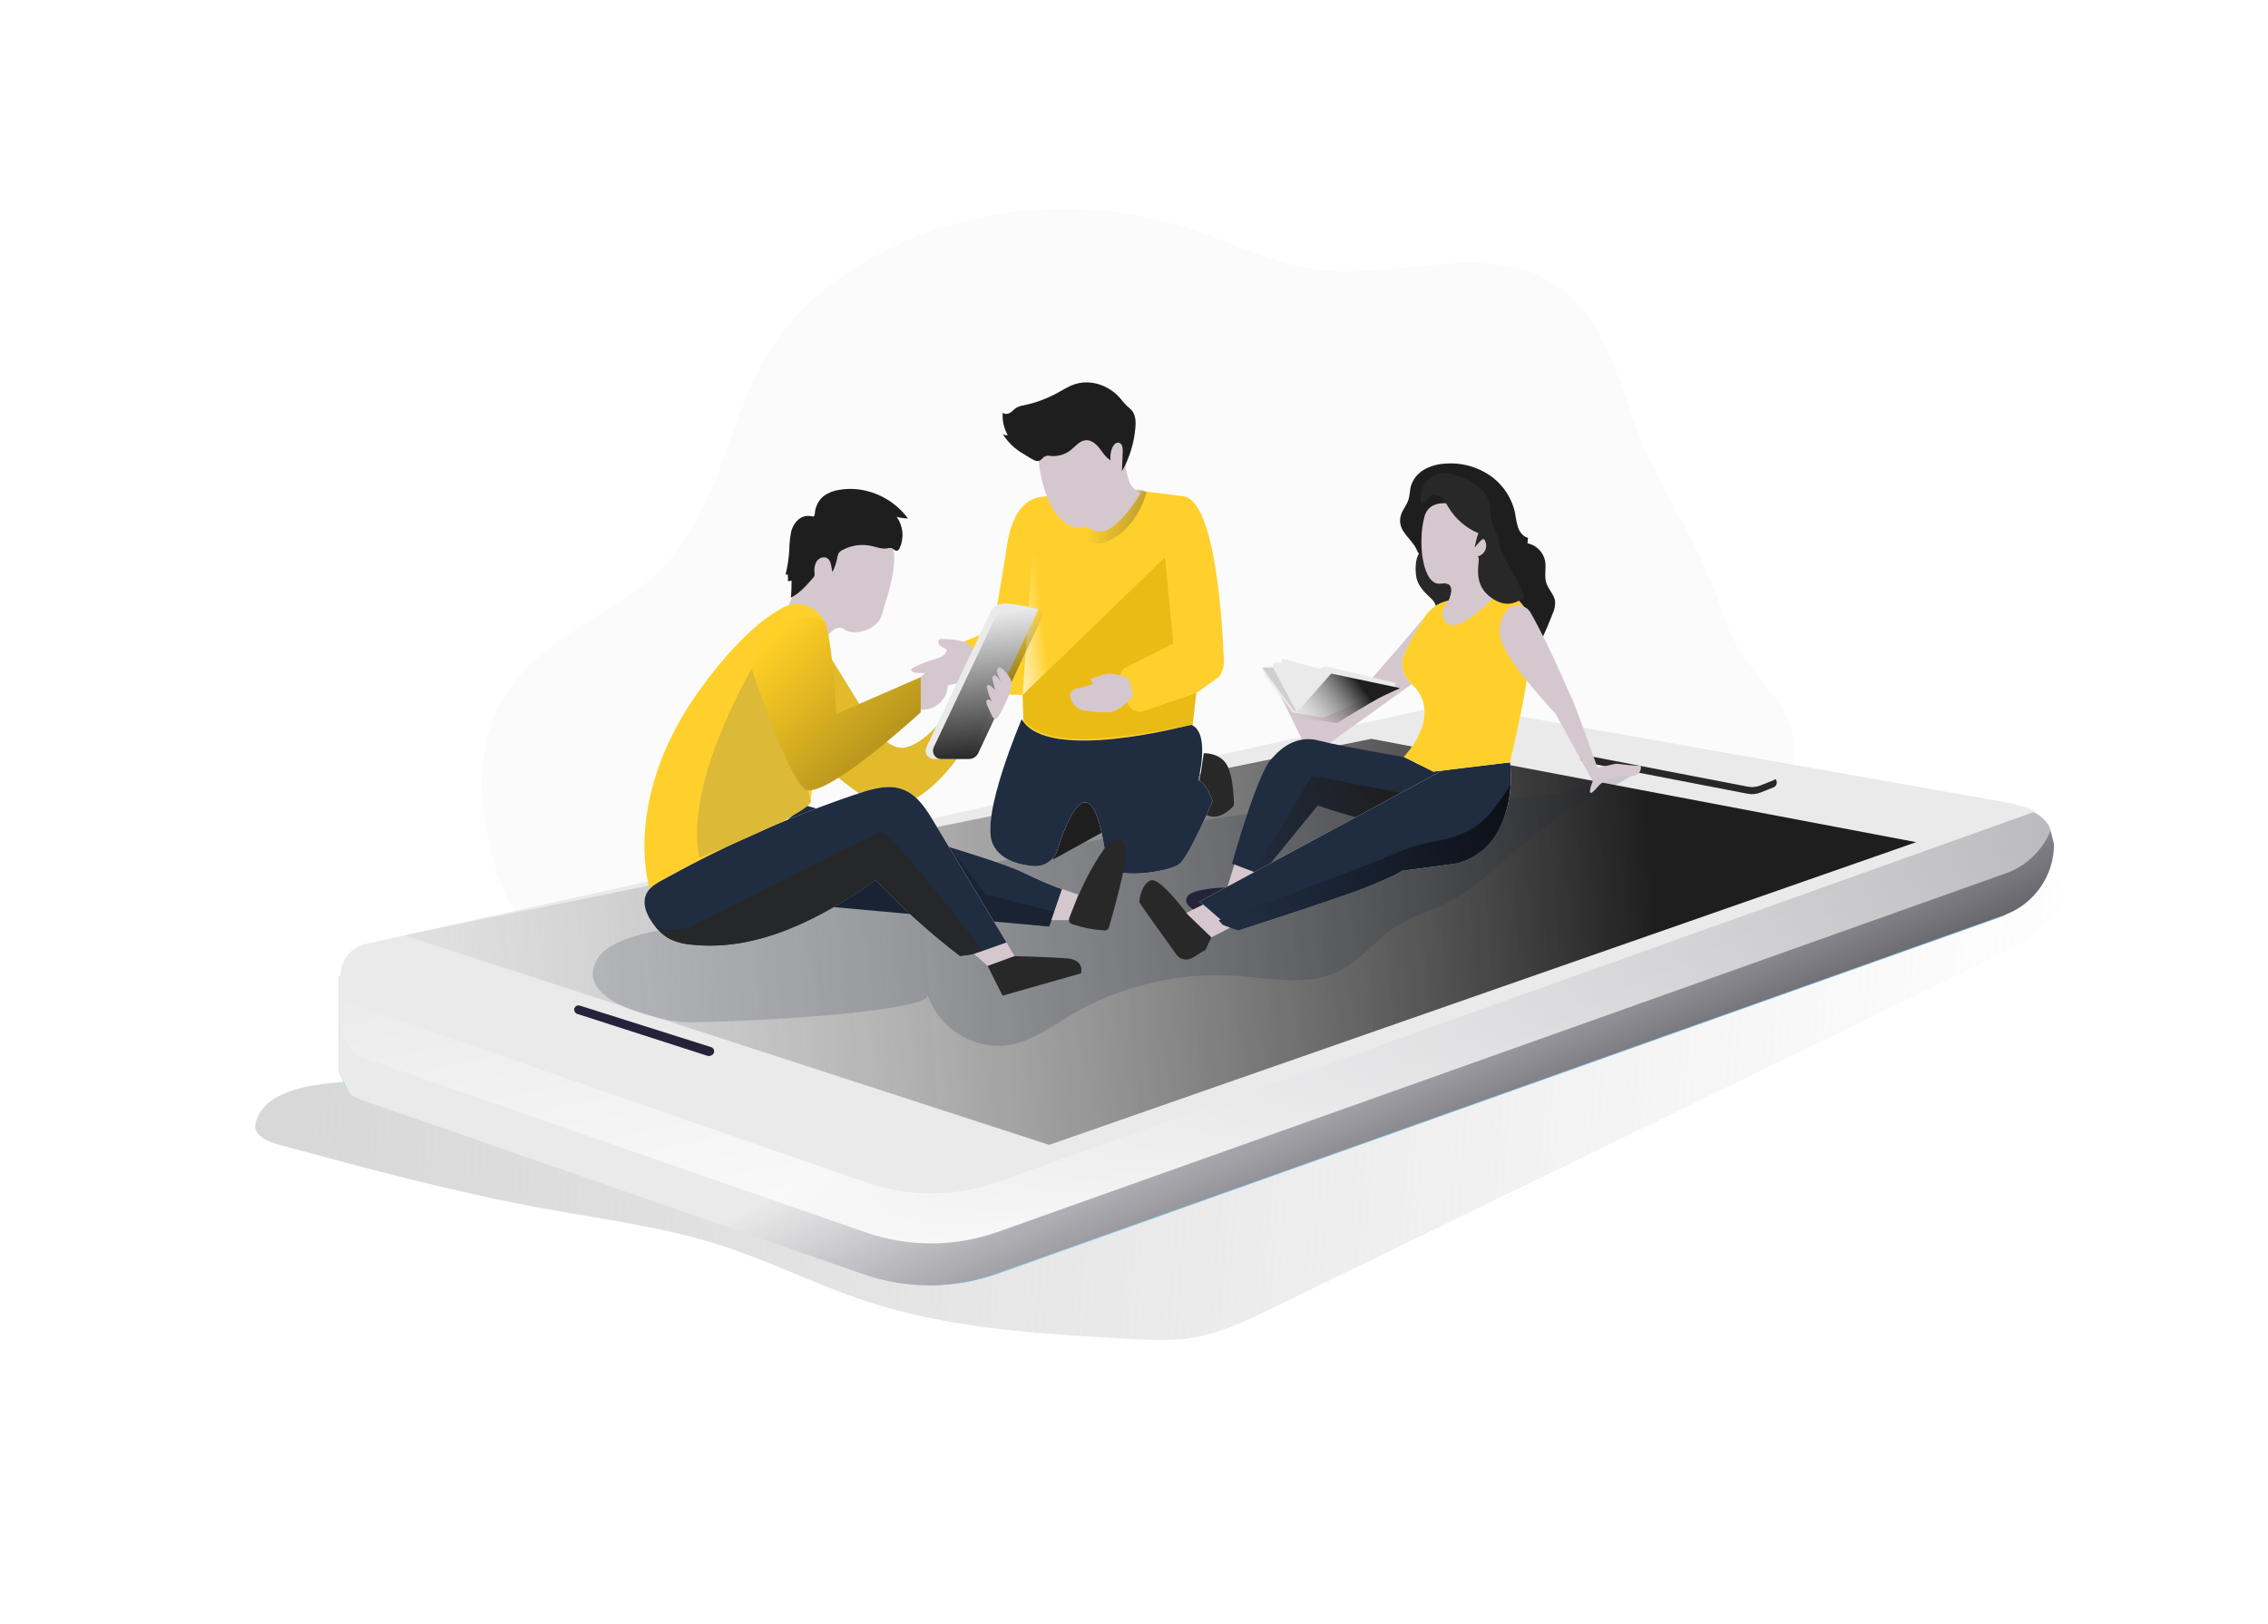 <svg width="391" height="280" viewBox="0 0 391 280" fill="none" xmlns="http://www.w3.org/2000/svg">
<g filter="url(#filter0_dddi)">
<path opacity="0.18" d="M92.516 127.421C99.525 120 109.956 116.535 116.908 109.061C126.34 98.922 127.544 83.584 135.041 71.956C140.342 63.755 148.562 57.761 157.495 53.831C173.123 47.03 190.694 46.154 206.922 51.366C214.412 53.809 221.572 57.542 229.387 58.503C242.954 60.169 258.088 53.532 269.686 60.775C277.637 65.735 280.629 75.587 283.65 84.462C287.69 96.324 293.813 102.307 299.761 119.674C302.522 127.739 311.726 133.278 311.405 141.794C311.317 144.141 310.583 146.572 308.852 148.155C307.463 149.427 305.6 150.017 303.801 150.566C241.568 169.48 176.702 178.277 111.679 176.623C98.843 176.294 91.126 174.181 87.476 161.838C83.94 149.885 83.289 137.186 92.516 127.421Z" fill="#EAEAEA"/>
<path d="M243.525 100.781C243.806 99.853 244.502 99.1 244.805 98.18C245.055 97.422 245.025 96.604 245.225 95.836C245.59 94.61 246.417 93.574 247.531 92.947C248.643 92.333 249.879 91.981 251.147 91.917C253.857 91.701 256.56 92.409 258.815 93.927C261.063 95.465 262.633 97.81 263.2 100.474C263.309 101.315 263.482 102.147 263.718 102.962C264.01 103.757 264.597 104.51 265.418 104.715L265.339 105.661C266.086 105.812 266.772 106.179 267.311 106.718C267.85 107.257 268.217 107.943 268.368 108.69C268.603 109.951 268.186 111.299 268.588 112.518C268.966 113.654 269.958 114.51 270.102 115.676C270.137 116.395 269.994 117.111 269.686 117.762C269.097 119.292 268.459 120.799 267.77 122.283C266.713 121.147 265.611 120.011 264.188 119.398C263.332 119.019 262.401 118.89 261.537 118.591C256.842 116.986 254.635 111.42 250.235 109.126C249.247 108.607 247.986 108.436 247.054 107.85C246.354 107.407 246.335 106.801 245.918 106.15C244.786 104.408 242.802 103.2 243.525 100.781Z" fill="#1E1E1E"/>
<path d="M246.195 111.605C246.468 112.874 247.373 113.907 248.323 114.793C248.815 115.252 249.357 115.725 249.52 116.38C249.548 116.596 249.612 116.806 249.709 117.001C249.978 117.379 250.58 117.326 251.008 117.122C251.517 116.858 251.96 116.482 252.305 116.023C252.65 115.565 252.887 115.034 252.999 114.472C253.216 113.343 253.084 112.176 252.621 111.125C252.221 110.153 251.619 109.278 250.856 108.556C250.093 107.835 249.186 107.283 248.194 106.937C245.87 106.244 245.892 110.186 246.195 111.605Z" fill="#282828"/>
<path d="M357.97 167.68C358.488 162.826 352.248 160.335 347.368 160.172C337.175 159.835 327.152 162.444 317.095 164.125C290.731 168.573 263.707 166.866 237.123 169.615C216.502 171.746 196.271 176.54 175.957 180.671C152.103 185.517 128.089 189.451 104.015 193.048C92.24 194.809 80.331 197.122 68.469 198.133C62.997 198.602 47.927 197.815 46.042 205.656C45.591 207.523 47.912 208.746 49.764 209.246C65.053 213.388 80.362 217.53 95.958 220.366C106.079 222.21 116.348 223.508 126.143 226.647C134.712 229.396 142.803 233.512 151.345 236.317C165.813 241.069 181.224 241.951 196.43 242.792C200.217 243.004 204.003 243.208 207.733 242.584C212.534 241.777 216.987 239.626 221.364 237.499L351.332 174.332" fill="url(#paint0_linear)"/>
<path d="M137.631 117.077L143.435 104.063C143.435 104.063 149.725 101.034 154.075 103.651C158.426 106.267 154.742 115.074 154.075 117.857C153.409 120.64 149.119 121.726 147.487 120.454C145.855 119.182 143.719 122.949 143.719 122.949L137.631 117.077Z" fill="url(#paint1_linear)"/>
<path d="M347.83 169.759L174.034 231.577C166.683 234.193 158.66 234.225 151.289 231.668L64.553 201.56C63.901 201.335 63.293 200.999 62.755 200.568C61.625 199.654 60.898 198.334 60.729 196.891C60.699 196.646 60.684 196.4 60.684 196.153C60.658 194.829 61.1 193.538 61.93 192.506C62.761 191.475 63.928 190.769 65.227 190.511L73.379 188.796L161.247 170.285L256.982 150.112L296.967 156.757L326.153 161.618L347.83 169.759Z" fill="url(#paint2_linear)"/>
<path d="M356.107 157.514C356.107 160.2 355.275 162.819 353.727 165.014C352.178 167.208 349.989 168.87 347.458 169.77L173.662 231.588C166.312 234.204 158.289 234.236 150.917 231.679L64.175 201.559C63.523 201.334 62.914 200.999 62.376 200.567L60.358 196.891L60.312 196.808V180.292L160.891 170.281L296.596 156.757L349.477 151.494C350.655 151.375 351.841 151.606 352.889 152.158C353.936 152.711 354.797 153.559 355.365 154.598" fill="#EAEAEA"/>
<path d="M356.107 157.514C356.107 160.2 355.275 162.819 353.727 165.014C352.178 167.208 349.989 168.87 347.458 169.77L173.662 231.588C166.312 234.204 158.289 234.236 150.917 231.679L64.175 201.559C63.523 201.334 62.914 200.999 62.376 200.567L60.358 196.891L60.312 196.808V180.292L160.891 170.281L296.596 156.757L349.477 151.494C350.655 151.375 351.841 151.606 352.889 152.158C353.936 152.711 354.797 153.559 355.365 154.598" fill="url(#paint3_linear)"/>
<path d="M355.728 154.61C355.086 156.438 354.042 158.099 352.674 159.472C351.306 160.844 349.648 161.893 347.822 162.542L174.026 224.364C166.675 226.978 158.652 227.009 151.281 224.451L64.553 194.343C63.902 194.119 63.293 193.785 62.755 193.355L60.737 189.674L60.691 189.591V180.292L161.27 170.281L296.967 156.757L349.848 151.494C351.026 151.375 352.213 151.606 353.26 152.158C354.307 152.711 355.168 153.559 355.736 154.598" fill="url(#paint4_linear)"/>
<path d="M352.767 151.94L174.049 215.739C166.698 218.355 158.674 218.386 151.304 215.826L64.553 185.718C59.056 183.824 59.555 175.873 65.254 174.669L248.558 134.118C250.853 133.609 253.228 133.568 255.54 133.997L348.076 150.358C348.788 150.483 353.452 151.694 352.767 151.94" fill="#EAEAEA"/>
<path d="M247.615 118.36C247.615 118.36 239.818 127.602 236.956 130.631C233.067 134.747 222.128 130.631 222.128 130.631L226.57 139.68L230.958 140.29L246.248 129.31L247.615 118.36Z" fill="url(#paint5_linear)"/>
<path d="M220.001 128.125L219.607 127.057H221.451V126.288H222.992V125.539L225.597 126.345L229.474 127.284L230.504 126.833L242.625 129.734L242.439 130.442L230.11 135.708L224.836 134.841L220.001 128.125Z" fill="#EAEAEA"/>
<path d="M173.186 120.484C173.186 120.484 175.041 109.97 175.526 106.521C176.408 100.198 178.858 98.02 181.417 97.676C191.947 96.267 194.73 95.965 206.029 97.562C211.591 98.35 212.765 119.791 212.988 125.834C213.024 126.844 212.736 127.839 212.167 128.674L208.225 131.487L207.059 141.381L178.581 142.876L178.312 131.798L167.063 131.54L167.4 122.96L173.186 120.484Z" fill="#FFD02B"/>
<path d="M178.316 131.798L179.967 108.062C179.967 108.062 191.228 107.728 191.178 109.474C191.129 111.219 182.969 127.296 182.969 127.296L178.316 131.798Z" fill="url(#paint6_linear)"/>
<path d="M197.759 96.442C198.418 96.34 199.091 96.459 199.675 96.778C199.675 96.778 198.274 102.897 193.064 105.256C187.854 107.615 186.934 99.311 186.934 99.311L197.759 96.442Z" fill="url(#paint7_linear)"/>
<path d="M164.431 122.146C164.28 122.133 164.128 122.158 163.988 122.218C163.67 122.396 163.704 122.896 163.943 123.172C164.214 123.418 164.527 123.611 164.867 123.744C164.937 123.773 165.001 123.815 165.054 123.869C165.108 123.923 165.149 123.988 165.177 124.058C165.196 124.164 165.18 124.273 165.132 124.369C164.806 125.156 163.856 125.433 163.038 125.668C161.798 126.026 160.597 126.506 159.452 127.103C159.311 127.156 159.195 127.26 159.127 127.394C159.013 127.735 159.505 127.947 159.854 127.97C160.722 128.034 161.594 128.034 162.462 127.97C162.235 128.129 161.974 128.348 162.034 128.632C162.095 128.916 162.36 128.992 162.602 129.011C162.847 129.001 163.092 129.028 163.329 129.09C163.708 129.246 163.882 129.715 164.231 129.95C164.578 130.137 164.982 130.192 165.367 130.105C166.102 130.018 166.828 129.86 167.532 129.632C167.947 129.52 168.333 129.324 168.668 129.056C169.042 128.664 169.303 128.179 169.426 127.652C169.781 126.516 170.24 124.244 169.248 123.271C168.256 122.298 165.719 122.18 164.431 122.146Z" fill="url(#paint8_linear)"/>
<path d="M143.716 122.949L152.167 136.628C152.167 136.628 154.882 141.517 158.078 140.854C161.273 140.191 164.265 136.189 164.265 136.189L168.509 140.551C168.509 140.551 161.826 151.834 154.526 150.846C150.463 150.297 141.754 141.846 141.754 141.846L143.716 122.949Z" fill="#E2BA2B"/>
<path d="M143.716 122.949L152.167 136.628C152.167 136.628 154.882 141.517 158.078 140.854C161.273 140.191 164.265 136.189 164.265 136.189L168.509 140.551C168.509 140.551 161.826 151.834 154.526 150.846C150.463 150.297 141.754 141.846 141.754 141.846L143.716 122.949Z" fill="url(#paint9_linear)"/>
<path d="M71.642 173.231L238.425 139.366L332.351 157.177L182.879 209.363L71.642 173.231Z" fill="url(#paint10_linear)"/>
<path opacity="0.18" d="M161.932 183.427C163.659 189.198 170.035 193.158 175.972 192.136C179.948 191.458 183.314 188.929 186.794 186.884C195.379 181.869 205.272 179.549 215.192 180.224C221.11 180.644 227.407 182.068 232.738 179.467C236.434 177.661 239.02 174.166 242.439 171.894C245.332 169.963 248.721 168.945 251.852 167.442C256.729 165.102 262.268 158.957 270.106 153.239C274.733 149.866 282.772 146.746 284.904 144.372C280.515 143.179 276.547 148.226 270.106 148.916C256.638 150.32 238.861 149.453 229.429 150.669C218.179 152.115 206.919 153.565 195.806 155.822C172.069 160.638 148.903 166.934 125 170.997C120.252 171.807 107.991 172.512 105.034 177.233C100.627 184.294 114.595 187.6 119.108 188.153C122.724 188.584 162.936 186.778 161.932 183.427Z" fill="#1D2741"/>
<path d="M212.773 165.007C212.773 165.007 207.695 165.188 206.76 166.461C205.825 167.733 207.71 168.782 207.71 168.782L217.854 164.647L212.773 165.007Z" fill="#25233A"/>
<path d="M209.527 141.846C209.527 141.846 212.201 141.702 213.469 143.789C214.737 145.875 214.737 150.843 214.737 150.843C214.737 150.843 212.602 153.512 210.228 152.592C207.854 151.672 208.846 146.458 208.846 146.458L209.527 141.846Z" fill="#282828"/>
<path d="M183.59 160.142L192.155 155.42L191.883 146.651C191.883 146.651 181.879 150.404 181.712 150.907C181.546 151.411 183.59 160.142 183.59 160.142Z" fill="#1E1E1E"/>
<path d="M178.146 135.978C178.146 135.978 170.925 152.728 173.151 157.514C174.431 160.263 177.653 161.099 180.16 161.3C181.055 161.378 181.95 161.149 182.698 160.651C183.446 160.153 184.003 159.415 184.276 158.559C186.059 152.951 190.417 142.126 192.788 160.793C193.166 163.86 203.689 162.383 205.404 160.884C207.119 159.384 211.046 150.104 211.046 150.104C211.046 150.104 210.216 147.208 208.569 146.458C208.569 146.458 210.769 138.223 207.312 136.924C207.301 136.928 182.545 143.671 178.146 135.978Z" fill="#EAEAEA"/>
<path d="M178.146 135.978C178.146 135.978 170.925 152.728 173.151 157.514C174.431 160.263 177.653 161.099 180.16 161.3C181.055 161.378 181.95 161.149 182.698 160.651C183.446 160.153 184.003 159.415 184.276 158.559C186.059 152.951 190.417 142.126 192.788 160.793C193.166 163.86 203.689 162.383 205.404 160.884C207.119 159.384 211.046 150.104 211.046 150.104C211.046 150.104 210.216 147.208 208.569 146.458C208.569 146.458 210.769 138.223 207.312 136.924C207.301 136.928 182.545 143.671 178.146 135.978Z" fill="url(#paint11_linear)"/>
<path d="M140.834 150.842C140.834 150.842 172.208 159.475 178.013 162.243C183.818 165.01 185.105 165.272 185.105 165.272L182.879 171.735L122.516 165.525L140.834 150.842Z" fill="#EAEAEA"/>
<path d="M140.834 150.842C140.834 150.842 172.208 159.475 178.013 162.243C183.818 165.01 185.105 165.272 185.105 165.272L182.879 171.735L122.516 165.525L140.834 150.842Z" fill="url(#paint12_linear)"/>
<path d="M183.753 169.175L171.985 166.211L165.598 157.995L139.725 166.211L140.876 167.937L182.879 171.716L183.753 169.175Z" fill="#192333"/>
<path d="M101.505 186.778L123.954 194.006C124.117 194.063 124.295 194.063 124.458 194.006L124.636 193.938C124.782 193.881 124.907 193.781 124.994 193.65C125.08 193.52 125.125 193.366 125.12 193.209C125.115 193.053 125.062 192.901 124.968 192.776C124.874 192.651 124.743 192.558 124.594 192.51L101.967 185.354C101.808 185.297 101.634 185.297 101.475 185.354V185.354C101.329 185.41 101.205 185.51 101.118 185.639C101.032 185.768 100.987 185.921 100.99 186.077C100.994 186.232 101.045 186.383 101.137 186.508C101.229 186.634 101.357 186.728 101.505 186.778Z" fill="#25233A"/>
<path d="M275.029 143.372L303.305 148.832C304.036 148.975 304.792 148.904 305.483 148.627L307.754 147.73C307.935 147.661 308.087 147.535 308.189 147.371C308.29 147.207 308.335 147.014 308.317 146.822C308.298 146.63 308.217 146.449 308.086 146.308C307.955 146.166 307.782 146.071 307.592 146.038L280.379 140.953C279.559 140.798 278.713 140.854 277.921 141.116L274.957 142.085C274.816 142.13 274.695 142.22 274.612 142.342C274.528 142.463 274.487 142.609 274.496 142.756C274.504 142.903 274.561 143.044 274.657 143.155C274.753 143.266 274.884 143.343 275.029 143.372V143.372Z" fill="#EAEAEA"/>
<path d="M275.029 143.372L303.305 148.832C304.036 148.975 304.792 148.904 305.483 148.627L307.754 147.73C307.935 147.661 308.087 147.535 308.189 147.371C308.29 147.207 308.335 147.014 308.317 146.822C308.298 146.63 308.217 146.449 308.086 146.308C307.955 146.166 307.782 146.071 307.592 146.038L280.379 140.953C279.559 140.798 278.713 140.854 277.921 141.116L274.957 142.085C274.816 142.13 274.695 142.22 274.612 142.342C274.528 142.463 274.487 142.609 274.496 142.756C274.504 142.903 274.561 143.044 274.657 143.155C274.753 143.266 274.884 143.343 275.029 143.372V143.372Z" fill="#282828"/>
<path d="M275.028 142.145L303.305 147.609C304.036 147.748 304.791 147.678 305.483 147.404L307.754 146.507C307.934 146.438 308.087 146.312 308.189 146.148C308.29 145.984 308.335 145.791 308.317 145.599C308.298 145.407 308.217 145.226 308.086 145.085C307.955 144.943 307.782 144.848 307.592 144.815L280.379 139.718C279.559 139.564 278.714 139.619 277.921 139.877L274.949 140.854C274.807 140.899 274.684 140.99 274.6 141.112C274.515 141.235 274.475 141.382 274.484 141.531C274.493 141.679 274.551 141.821 274.65 141.932C274.749 142.043 274.882 142.118 275.028 142.145V142.145Z" fill="#EAEAEA"/>
<path d="M173.004 117.024C173.004 117.024 173.704 115.926 175.609 116.032C177.513 116.138 181.012 117.054 181.012 117.054L168.896 142.846H163C162.759 142.846 162.523 142.785 162.312 142.669C162.101 142.553 161.923 142.386 161.794 142.183C161.665 141.979 161.59 141.747 161.575 141.507C161.56 141.267 161.606 141.027 161.709 140.809L173.004 117.024Z" fill="#EAEAEA"/>
<path d="M173.004 117.024C173.004 117.024 173.704 115.926 175.609 116.032C177.513 116.138 181.012 117.054 181.012 117.054L168.896 142.846H163C162.759 142.846 162.523 142.785 162.312 142.669C162.101 142.553 161.923 142.386 161.794 142.183C161.665 141.979 161.59 141.747 161.575 141.507C161.56 141.267 161.606 141.027 161.709 140.809L173.004 117.024Z" fill="url(#paint13_linear)"/>
<path d="M174.272 117.024C174.272 117.024 174.976 115.926 176.881 116.032C178.157 116.152 179.422 116.364 180.667 116.668C180.861 116.712 181.042 116.798 181.198 116.922C181.353 117.045 181.479 117.202 181.566 117.38C181.653 117.559 181.698 117.754 181.7 117.953C181.701 118.151 181.657 118.347 181.572 118.527L170.649 141.824C170.505 142.129 170.278 142.388 169.993 142.569C169.708 142.75 169.377 142.846 169.039 142.846H164.265C164.024 142.846 163.787 142.786 163.576 142.67C163.365 142.554 163.187 142.386 163.059 142.183C162.93 141.979 162.855 141.747 162.841 141.506C162.827 141.266 162.874 141.026 162.977 140.809L174.272 117.024Z" fill="url(#paint14_linear)"/>
<path d="M114.049 165.34C114.049 165.34 108.688 149.388 123.515 129.711C129.104 122.29 133.572 118.545 136.968 116.758C140.69 114.801 145.094 117.837 144.659 122.021C143.659 131.627 141.777 149.767 141.777 149.914C141.777 150.062 119.343 168.414 114.049 165.34Z" fill="#FFD02B"/>
<path d="M175.525 174.469C173.618 175.449 171.577 176.145 169.467 176.532C168.812 176.653 168.153 176.744 167.494 176.805C162.311 172.833 157.453 168.453 152.966 163.708C143.568 170.327 132.576 176.123 121.16 174.836C119.744 174.738 118.365 174.342 117.112 173.674C116.288 173.147 115.559 172.485 114.954 171.716C113.981 170.516 113.212 169.066 113.129 167.816C112.951 165.166 115.17 164.288 117.343 163.091C127.778 157.351 138.708 152.562 150.001 148.783C152.485 147.95 155.226 147.17 157.676 148.105C160.126 149.04 161.633 151.418 162.977 153.656L175.525 174.469Z" fill="#EAEAEA"/>
<path d="M175.525 174.469C173.618 175.449 171.577 176.145 169.467 176.532C168.812 176.653 168.153 176.744 167.494 176.805C162.311 172.833 157.453 168.453 152.966 163.708C143.568 170.327 132.576 176.123 121.16 174.836C119.744 174.738 118.365 174.342 117.112 173.674C116.288 173.147 115.559 172.485 114.954 171.716C113.981 170.516 113.212 169.066 113.129 167.816C112.951 165.166 115.17 164.288 117.343 163.091C127.778 157.351 138.708 152.562 150.001 148.783C152.485 147.95 155.226 147.17 157.676 148.105C160.126 149.04 161.633 151.418 162.977 153.656L175.525 174.469Z" fill="url(#paint15_linear)"/>
<path d="M162.511 127.527C163.058 127.326 163.628 127.199 164.208 127.148C165.454 126.989 165.946 126.66 167.199 126.705C168.581 126.705 167.544 127.701 167.146 127.841C166.733 127.944 166.342 128.12 165.991 128.36C165.404 128.859 165.469 129.753 165.378 130.518C165.243 131.634 164.681 132.654 163.81 133.365C162.939 134.075 161.826 134.42 160.705 134.327C160.555 134.33 160.406 134.3 160.269 134.239C160.131 134.178 160.009 134.088 159.91 133.975C159.809 133.791 159.76 133.582 159.77 133.373C159.721 132.32 159.331 130.756 159.891 129.813C160.274 129.151 161.678 127.527 162.511 127.527Z" fill="url(#paint16_linear)"/>
<path d="M131.603 127.296C131.603 127.296 119.888 146.95 122.573 159.857C122.573 159.857 142.872 151.842 141.762 149.903C140.653 147.965 140.85 127.284 140.85 127.284L131.603 127.296Z" fill="url(#paint17_linear)"/>
<path d="M131.603 127.296C131.603 127.296 137.631 145.507 140.66 147.976C143.689 150.445 160.728 134.796 160.728 134.796V128.738L146.166 135.073C146.166 135.073 145.389 119.927 143.935 118.989C142.481 118.05 133.417 117.001 131.603 127.296Z" fill="url(#paint18_linear)"/>
<path d="M131.603 127.296C131.603 127.296 137.631 145.507 140.66 147.976C143.689 150.445 160.728 134.796 160.728 134.796V128.738L146.166 135.073C146.166 135.073 145.389 119.927 143.935 118.989C142.481 118.05 133.417 117.001 131.603 127.296Z" fill="url(#paint19_linear)"/>
<path d="M139.865 101.383C139.069 101.999 138.53 102.888 138.35 103.878C138.177 104.857 138.084 105.848 138.074 106.843C137.985 108.292 137.765 109.73 137.415 111.14C137.52 111.049 137.655 111.003 137.794 111.011C137.851 111.406 137.869 111.806 137.847 112.204L138.471 112.102C138.471 113.079 138.434 114.055 138.358 115.032C139.914 114.23 141.092 112.866 142.231 111.538C142.3 111.465 142.358 111.382 142.402 111.291C142.445 111.144 142.454 110.989 142.428 110.837C142.315 110.139 142.433 109.424 142.765 108.8C143.144 108.209 143.969 107.861 144.575 108.206C145.351 108.649 145.287 109.758 145.51 110.621C145.892 109.857 146.169 109.044 146.332 108.206C146.367 107.891 146.464 107.587 146.62 107.312C146.796 107.093 147.02 106.917 147.275 106.797C148.783 105.994 150.526 105.749 152.197 106.104C153.125 106.309 154.06 106.699 154.995 106.521C155.202 106.455 155.42 106.436 155.635 106.464C156.014 106.555 156.294 107.024 156.673 106.933C156.773 106.892 156.864 106.83 156.938 106.751C157.013 106.672 157.069 106.578 157.104 106.475C157.499 105.613 157.66 104.662 157.569 103.718C157.479 102.774 157.141 101.87 156.589 101.099C157.223 101.265 157.873 101.36 158.528 101.383C155.9 97.737 151.163 95.677 146.733 96.434C145.746 96.561 144.806 96.933 144 97.517C143.564 97.876 143.205 98.32 142.944 98.822C142.684 99.324 142.528 99.873 142.485 100.436C142.402 101.258 142.254 101.015 141.55 100.944C140.954 100.888 140.358 101.043 139.865 101.383V101.383Z" fill="#1E1E1E"/>
<path d="M143.364 109.746C143.364 110.015 143.432 110.28 143.447 110.549C143.474 111.022 143.349 111.549 143.617 111.942C143.789 112.15 144.011 112.312 144.261 112.412C144.334 112.46 144.421 112.481 144.507 112.473C144.562 112.454 144.611 112.421 144.649 112.378C144.688 112.335 144.714 112.283 144.727 112.226C144.834 111.855 144.834 111.462 144.727 111.091C144.625 110.732 144.549 110.366 144.5 109.996C144.477 109.727 144.545 109.338 144.356 109.107C143.909 108.569 143.36 109.273 143.364 109.746Z" fill="url(#paint20_linear)"/>
<path d="M175.117 127.557C174.855 127.265 174.458 126.955 174.121 127.148C173.784 127.341 173.871 127.905 174.03 128.284C174.189 128.662 174.382 129.136 174.56 129.56C174.369 129.212 174.128 128.894 173.844 128.617C173.759 128.518 173.643 128.45 173.515 128.424C173.415 128.426 173.32 128.463 173.244 128.528C173.168 128.593 173.117 128.682 173.098 128.78C173.07 128.978 173.09 129.181 173.155 129.37L173.587 131.036C173.347 130.679 173.023 130.385 172.644 130.181C172.591 130.14 172.528 130.113 172.461 130.105C172.395 130.096 172.327 130.105 172.265 130.131C172.118 130.222 172.129 130.438 172.167 130.608C172.346 131.412 172.617 132.192 172.973 132.933C172.765 132.717 172.462 132.483 172.216 132.627C171.97 132.77 172.019 133.244 172.163 133.554L172.996 135.372C173.06 135.574 173.194 135.746 173.375 135.856C173.753 136.004 174.094 135.606 174.291 135.262C174.927 134.141 175.48 132.976 175.946 131.775C176.211 131.101 176.563 130.218 176.381 129.503C176.2 128.787 175.586 128.091 175.117 127.557Z" fill="url(#paint21_linear)"/>
<path d="M183.257 170.622H186.294L187.865 166.211L185.105 165.253L183.257 170.622Z" fill="url(#paint22_linear)"/>
<path d="M192.466 158.18C192.772 157.683 193.177 157.254 193.655 156.919C193.895 156.756 194.177 156.663 194.467 156.652C194.758 156.64 195.045 156.711 195.298 156.855C195.498 157.023 195.663 157.23 195.783 157.462C195.903 157.695 195.975 157.949 195.995 158.21C196.226 159.66 195.923 161.137 195.597 162.568C194.905 165.63 194.118 168.668 193.234 171.682C193.224 171.801 193.188 171.916 193.128 172.018C193.067 172.121 192.985 172.209 192.886 172.276C192.787 172.342 192.674 172.386 192.556 172.403C192.438 172.42 192.318 172.41 192.204 172.375C190.434 172.264 188.685 171.925 187.002 171.364C186.751 171.31 186.527 171.17 186.37 170.966C186.309 170.81 186.283 170.642 186.295 170.474C186.307 170.306 186.355 170.143 186.438 169.997C188.077 165.794 189.819 161.883 192.466 158.18Z" fill="#282828"/>
<path d="M169.929 176.441L172.277 178.516L176.923 176.805L175.522 174.469L169.929 176.441Z" fill="url(#paint23_linear)"/>
<path d="M172.277 178.52L174.84 183.639L188.369 179.788C188.369 179.788 189.077 177.448 185.931 177.206C182.784 176.964 176.923 176.824 176.923 176.824L172.277 178.52Z" fill="#282828"/>
<path d="M171.289 175.714L169.475 176.532C168.82 176.653 168.161 176.744 167.502 176.805C162.319 172.832 157.46 168.453 152.974 163.708C143.576 170.326 132.584 176.123 121.168 174.836C119.752 174.738 118.372 174.342 117.12 173.673C116.296 173.147 115.566 172.485 114.962 171.716V171.716C117.325 173.105 121.244 171.716 121.244 171.716C121.244 171.716 152.016 155.813 153.807 155.503C155.598 155.193 171.289 175.714 171.289 175.714Z" fill="url(#paint24_linear)"/>
<path d="M187.445 96.911C187.445 96.911 187.172 102.257 190.709 103.53C194.245 104.802 198.687 96.911 198.687 96.911C198.687 96.911 196.926 96.514 196.453 94.28C194.154 83.519 190.103 96.109 187.445 96.911Z" fill="url(#paint25_linear)"/>
<path d="M181.088 91.709C181.088 91.709 182.053 101.553 187.146 102.833C192.239 104.112 195.476 94.469 195.476 94.469C195.476 94.469 199.115 84.496 193.526 84.473C187.937 84.45 179.353 81.463 181.088 91.709Z" fill="url(#paint26_linear)"/>
<path d="M208.229 131.487L199.187 134.577C198.903 134.674 198.603 134.713 198.304 134.691C198.004 134.669 197.713 134.587 197.446 134.45C197.18 134.313 196.943 134.123 196.752 133.893C196.56 133.662 196.417 133.395 196.332 133.108L195.158 129.17C195.039 128.769 195.065 128.339 195.23 127.955C195.395 127.572 195.69 127.258 196.063 127.069L204.272 122.949L202.844 108.062L178.331 131.798L178.433 135.962C178.433 135.962 179.751 138.923 186.915 139.37C194.079 139.817 207.604 136.928 207.604 136.928L208.229 131.487Z" fill="#EABB15"/>
<path d="M196.074 128.769C196.074 128.769 193.802 127.83 192.462 128.223C191.121 128.617 190.031 129.041 190.031 129.041C190.05 129.177 190.099 129.307 190.175 129.421C190.25 129.536 190.349 129.632 190.466 129.704C190.754 129.908 188.717 130.461 187.373 130.772C187.073 130.844 186.814 131.03 186.651 131.292C186.488 131.553 186.435 131.868 186.502 132.169V132.169C186.637 132.784 186.96 133.342 187.427 133.765C187.894 134.187 188.481 134.454 189.107 134.528C190.487 134.712 191.879 134.797 193.272 134.781C195.165 134.66 197.297 132.002 197.297 132.002C197.297 132.002 197.051 129.117 196.074 128.769Z" fill="url(#paint27_linear)"/>
<path d="M174.84 86.783C174.961 86.885 175.105 86.958 175.259 86.995C175.414 87.032 175.575 87.032 175.73 86.995C175.057 85.822 174.759 84.472 174.874 83.125C175.196 83.481 175.79 83.386 176.192 83.125C176.593 82.864 176.892 82.466 177.328 82.232C177.685 82.054 178.068 81.935 178.463 81.879C180.446 81.47 182.36 80.775 184.143 79.816C185.218 79.237 186.256 78.559 187.426 78.195C190.145 77.359 193.253 78.483 195.108 80.641C195.447 81.076 195.807 81.493 196.188 81.891C196.521 82.16 196.836 82.451 197.13 82.762C197.793 83.564 197.827 84.708 197.74 85.745C197.515 88.38 196.724 90.936 195.423 93.238L195.559 89.831C195.582 89.229 195.472 88.437 194.878 88.316C194.393 88.218 193.98 88.695 193.776 89.138C193.465 89.828 193.356 90.592 193.461 91.341C192.636 90.872 192.132 90.012 191.542 89.266C190.951 88.521 190.133 87.816 189.187 87.885C188.13 87.964 187.414 88.941 186.581 89.6C185.597 90.365 184.358 90.724 183.117 90.603C182.849 90.539 182.57 90.539 182.303 90.603C181.599 90.868 181.572 91.523 180.754 91.474C180.277 91.447 179.054 90.599 178.604 90.338C177.065 89.495 175.769 88.27 174.84 86.783Z" fill="#1E1E1E"/>
<path d="M256.998 152.785C256.998 152.785 251.284 156.847 242.439 154.632C233.594 152.417 229.16 150.846 229.16 150.846L219.448 162.731L219.399 162.788L218.221 162.337L214.408 160.887C214.408 160.887 218.641 145.606 221.148 142.883C221.905 142.069 224.775 138.484 229.274 139.646C234.484 140.994 244.874 142.497 252.026 144.084C258.418 145.496 256.998 152.785 256.998 152.785Z" fill="#202C40"/>
<path d="M256.998 152.785C256.998 152.785 251.284 156.847 242.439 154.632C233.594 152.417 229.16 150.846 229.16 150.846L219.448 162.731L219.399 162.788L218.221 162.337L214.408 160.887C214.408 160.887 218.641 145.606 221.148 142.883C221.905 142.069 224.775 138.484 229.274 139.646C234.484 140.994 244.874 142.497 252.026 144.084C258.418 145.496 256.998 152.785 256.998 152.785Z" fill="url(#paint28_linear)"/>
<path d="M243.371 148.684L242.439 154.632C233.594 152.417 229.16 150.846 229.16 150.846L219.448 162.731L218.221 162.352L228.191 145.693L243.371 148.684Z" fill="url(#paint29_linear)"/>
<path d="M252.026 144.08L208.793 167.426C208.793 167.426 211.504 169.588 212.11 170.622C212.716 171.655 215.461 172.382 215.461 172.382C215.461 172.382 241.091 164.431 243.768 162.065C243.768 162.065 250.205 161.307 253.234 160.796C256.263 160.285 259.641 157.127 261.333 152.785C263.026 148.442 262.329 143.414 262.329 143.414L252.041 144.08H252.026Z" fill="#EAEAEA"/>
<path d="M252.026 144.08L208.793 167.426C208.793 167.426 211.504 169.588 212.11 170.622C212.716 171.655 215.461 172.382 215.461 172.382C215.461 172.382 241.091 164.431 243.768 162.065C243.768 162.065 250.205 161.307 253.234 160.796C256.263 160.285 259.641 157.127 261.333 152.785C263.026 148.442 262.329 143.414 262.329 143.414L252.041 144.08H252.026Z" fill="#202C40"/>
<path d="M209.417 167.938L205.941 169.653L210.228 173.893L214.082 171.917L209.417 167.938Z" fill="url(#paint30_linear)"/>
<path d="M206.744 169.652C206.744 169.652 201.955 163.129 200.379 163.765C198.804 164.401 198.323 167.172 198.445 167.551C198.535 167.824 202.731 173.67 204.806 176.551C205.114 176.98 205.574 177.276 206.092 177.378C206.61 177.481 207.148 177.383 207.596 177.104L209.838 175.718L210.841 173.586L206.744 169.652Z" fill="#282828"/>
<path d="M214.798 161.031L213.628 164.814L218.221 162.334L214.798 161.031Z" fill="url(#paint31_linear)"/>
<path d="M249.114 145.019L244.029 142.49C244.029 142.49 250.405 135.978 246.096 130.639C246.096 130.639 243.279 128.435 243.779 125.834C244.097 124.187 246.161 120.696 247.626 118.36C248.081 117.636 248.68 117.013 249.386 116.53C250.092 116.047 250.89 115.715 251.731 115.555L260.689 113.839C260.689 113.839 264.336 114.282 265.786 118.879C267.236 123.475 262.306 143.414 262.306 143.414L249.114 145.019Z" fill="#EAEAEA"/>
<path d="M249.114 145.019L244.029 142.49C244.029 142.49 250.405 135.978 246.096 130.639C246.096 130.639 243.279 128.435 243.779 125.834C244.097 124.187 246.161 120.696 247.626 118.36C248.081 117.636 248.68 117.013 249.386 116.53C250.092 116.047 250.89 115.715 251.731 115.555L260.689 113.839C260.689 113.839 264.336 114.282 265.786 118.879C267.236 123.475 262.306 143.414 262.306 143.414L249.114 145.019Z" fill="url(#paint32_linear)"/>
<path d="M260.708 113.85C260.708 113.85 254.074 121.01 251.731 119.606C251.423 119.451 251.163 119.216 250.979 118.925C250.794 118.634 250.693 118.299 250.686 117.955C250.686 116.751 251.731 115.566 251.731 115.566C251.731 115.566 253.45 112.105 250.458 112.601H250.405C247.342 113.142 246.308 105.706 247.577 101.045C248.845 96.384 256.918 99.996 257.138 101.598C257.357 103.2 260.708 113.85 260.708 113.85Z" fill="url(#paint33_linear)"/>
<path d="M249.909 97.426C250.784 97.748 251.238 98.679 251.723 99.474C252.952 101.502 254.802 103.08 256.997 103.976C257.986 104.377 259.137 104.623 260.091 104.146C259.503 103.081 259.13 101.91 258.993 100.701C258.959 100.001 258.876 99.304 258.747 98.615C258.232 96.589 256.316 95.241 254.4 94.416C253.34 93.915 252.187 93.642 251.015 93.613C250.429 93.602 249.848 93.718 249.31 93.951C248.772 94.184 248.291 94.53 247.899 94.965C247.453 95.537 247.163 96.216 247.058 96.933C246.929 97.691 246.721 99.395 247.615 98.622C248.36 97.971 248.573 96.933 249.909 97.426Z" fill="#282828"/>
<path d="M256.21 106.399C256.558 105.975 256.926 105.57 257.308 105.176C257.452 105.029 257.66 104.873 257.842 104.968C257.915 105.016 257.971 105.085 258.005 105.165C258.14 105.427 258.213 105.716 258.219 106.011C258.225 106.305 258.164 106.597 258.039 106.864C257.915 107.131 257.731 107.367 257.502 107.552C257.273 107.737 257.005 107.867 256.717 107.933C257.581 108.092 255.377 112.173 258.876 114.877C262.147 117.402 264.078 115.161 264.745 115.21C264.851 113.616 260.53 107.369 260.47 105.771C260.49 105.276 260.385 104.784 260.167 104.34C259.728 103.582 258.198 102.624 257.369 103.276C256.626 103.847 256.456 105.562 256.21 106.399Z" fill="#282828"/>
<path d="M265.865 117.61C265.65 117.234 265.341 116.921 264.968 116.699C264.596 116.478 264.173 116.357 263.739 116.347C263.306 116.338 262.878 116.44 262.496 116.645C262.114 116.85 261.792 117.15 261.56 117.516C261.105 118.173 260.792 118.919 260.642 119.705C260.492 120.49 260.508 121.299 260.689 122.078C261.674 126.076 270.155 135.016 270.155 135.016L276.592 146.651C276.592 146.651 275.002 150.57 277.539 147.529C278.792 146.034 281.757 145.795 283.389 145.784C283.773 145.785 284.143 145.64 284.424 145.378C284.705 145.117 284.876 144.758 284.903 144.375C284.903 144.148 284.858 143.997 284.684 143.997C284.097 144.057 280.572 143.645 280.572 143.645L277.425 144.379C277.425 144.379 273.29 132.835 273.094 132.623C272.897 132.411 269.148 123.293 265.865 117.61Z" fill="url(#paint34_linear)"/>
<path d="M219.607 128.125L225.067 135.698L232.541 136.614C232.541 136.614 238.486 132.983 239.686 132.362C240.887 131.741 243.37 130.624 243.37 130.624L231.489 128.11L226.014 134.312L224.836 134.827L219.997 128.11L219.607 128.125Z" fill="url(#paint35_linear)"/>
<path d="M221.451 126.289L225.26 133.664L225.498 134.206L226.013 134.323L222.992 126.289H221.451Z" fill="#EAEAEA"/>
<path d="M219.607 127.057L225.067 134.539H225.438L221.451 127.057H219.607Z" fill="#CFCFCF"/>
<path d="M222.992 125.539L226.013 133.24L229.474 127.284L222.992 125.539Z" fill="#EAEAEA"/>
<path d="M221.451 126.289L225.26 133.664L225.498 134.206L226.013 134.323L222.992 126.289H221.451Z" fill="url(#paint36_linear)"/>
<path d="M219.607 127.057L225.067 134.539H225.438L221.451 127.057H219.607Z" fill="url(#paint37_linear)"/>
<path d="M222.992 125.539L226.013 133.24L229.474 127.284L222.992 125.539Z" fill="url(#paint38_linear)"/>
<path d="M212.109 170.622C212.109 170.622 234.355 162.671 243.393 158.771C245.109 158.025 246.907 157.484 248.75 157.162C250.973 156.783 254.116 156.026 256.21 154.602C259.746 152.194 262.313 147.317 262.313 147.317C262.313 147.317 262.408 158.275 253.226 160.796L243.76 162.065C243.76 162.065 240.458 163.988 234.442 166.082C228.425 168.176 215.453 172.382 215.453 172.382C215.453 172.382 212.886 171.538 212.708 171.356C212.53 171.175 212.109 170.622 212.109 170.622Z" fill="url(#paint39_linear)"/>
<path d="M250.686 117.955C250.686 116.751 251.731 115.566 251.731 115.566C251.731 115.566 253.45 112.106 250.458 112.602C255.324 111.803 254.733 108.607 255.881 111.511C257.804 116.38 250.917 117.925 250.686 117.955Z" fill="url(#paint40_linear)"/>
</g>
<defs>
<filter id="filter0_dddi" x="0.985" y="0.006" width="390.015" height="278.995" filterUnits="userSpaceOnUse" color-interpolation-filters="sRGB">
<feFlood flood-opacity="0" result="BackgroundImageFix"/>
<feColorMatrix in="SourceAlpha" type="matrix" values="0 0 0 0 0 0 0 0 0 0 0 0 0 0 0 0 0 0 127 0"/>
<feOffset dx="-9" dy="-12"/>
<feGaussianBlur stdDeviation="18"/>
<feColorMatrix type="matrix" values="0 0 0 0 1 0 0 0 0 1 0 0 0 0 1 0 0 0 1 0"/>
<feBlend mode="normal" in2="BackgroundImageFix" result="effect1_dropShadow"/>
<feColorMatrix in="SourceAlpha" type="matrix" values="0 0 0 0 0 0 0 0 0 0 0 0 0 0 0 0 0 0 127 0"/>
<feOffset dx="9" dy="12"/>
<feGaussianBlur stdDeviation="12"/>
<feColorMatrix type="matrix" values="0 0 0 0 0.717 0 0 0 0 0.717 0 0 0 0 0.717 0 0 0 0.33 0"/>
<feBlend mode="normal" in2="effect1_dropShadow" result="effect2_dropShadow"/>
<feColorMatrix in="SourceAlpha" type="matrix" values="0 0 0 0 0 0 0 0 0 0 0 0 0 0 0 0 0 0 127 0"/>
<feOffset dx="-6" dy="-18"/>
<feGaussianBlur stdDeviation="2"/>
<feColorMatrix type="matrix" values="0 0 0 0 1 0 0 0 0 1 0 0 0 0 1 0 0 0 0.38 0"/>
<feBlend mode="normal" in2="effect2_dropShadow" result="effect3_dropShadow"/>
<feBlend mode="normal" in="SourceGraphic" in2="effect3_dropShadow" result="shape"/>
<feColorMatrix in="SourceAlpha" type="matrix" values="0 0 0 0 0 0 0 0 0 0 0 0 0 0 0 0 0 0 127 0" result="hardAlpha"/>
<feOffset dx="4" dy="6"/>
<feGaussianBlur stdDeviation="3"/>
<feComposite in2="hardAlpha" operator="arithmetic" k2="-1" k3="1"/>
<feColorMatrix type="matrix" values="0 0 0 0 1 0 0 0 0 1 0 0 0 0 1 0 0 0 0.08 0"/>
<feBlend mode="normal" in2="shape" result="effect4_innerShadow"/>
</filter>
<linearGradient id="paint0_linear" x1="54.5" y1="206.5" x2="361.5" y2="228.5" gradientUnits="userSpaceOnUse">
<stop stop-color="#D8D8D8"/>
<stop offset="1" stop-color="#D5D5D5" stop-opacity="0"/>
</linearGradient>
<linearGradient id="paint1_linear" x1="10431.5" y1="5156.54" x2="10475.9" y2="5132.14" gradientUnits="userSpaceOnUse">
<stop stop-color="#D5C7CE"/>
<stop offset="0.42" stop-color="#EFD4D1"/>
<stop offset="1" stop-color="#F2EAC9"/>
</linearGradient>
<linearGradient id="paint2_linear" x1="60.684" y1="191.836" x2="347.83" y2="191.836" gradientUnits="userSpaceOnUse">
<stop stop-color="#68E1FD"/>
<stop offset="1" stop-color="#69B9EB"/>
</linearGradient>
<linearGradient id="paint3_linear" x1="210.527" y1="181.322" x2="249.6" y2="262.883" gradientUnits="userSpaceOnUse">
<stop offset="0.01" stop-color="#3C3A52" stop-opacity="0"/>
<stop offset="0.86"/>
</linearGradient>
<linearGradient id="paint4_linear" x1="204.064" y1="150.99" x2="218.481" y2="224.44" gradientUnits="userSpaceOnUse">
<stop offset="0.01" stop-color="white" stop-opacity="0"/>
<stop offset="0.99" stop-color="white"/>
</linearGradient>
<linearGradient id="paint5_linear" x1="14376.7" y1="5561.17" x2="14430.1" y2="5523.79" gradientUnits="userSpaceOnUse">
<stop stop-color="#D5C7CE"/>
<stop offset="0.42" stop-color="#EFD4D1"/>
<stop offset="1" stop-color="#F2EAC9"/>
</linearGradient>
<linearGradient id="paint6_linear" x1="182.011" y1="119.583" x2="174.143" y2="120.534" gradientUnits="userSpaceOnUse">
<stop offset="0.01" stop-color="white" stop-opacity="0"/>
<stop offset="0.33" stop-color="white" stop-opacity="0.36"/>
<stop offset="0.99" stop-color="white"/>
</linearGradient>
<linearGradient id="paint7_linear" x1="190.168" y1="99.736" x2="218.058" y2="107.687" gradientUnits="userSpaceOnUse">
<stop offset="0.01" stop-color="#3C3A52" stop-opacity="0"/>
<stop offset="1"/>
</linearGradient>
<linearGradient id="paint8_linear" x1="6122.47" y1="2108.29" x2="6142.74" y2="2091.9" gradientUnits="userSpaceOnUse">
<stop stop-color="#D5C7CE"/>
<stop offset="0.42" stop-color="#EFD4D1"/>
<stop offset="1" stop-color="#F2EAC9"/>
</linearGradient>
<linearGradient id="paint9_linear" x1="7325.14" y1="8781.14" x2="10629.2" y2="11126.3" gradientUnits="userSpaceOnUse">
<stop offset="0.01" stop-color="#3C3A52" stop-opacity="0"/>
<stop offset="1"/>
</linearGradient>
<linearGradient id="paint10_linear" x1="286.5" y1="155" x2="35" y2="174" gradientUnits="userSpaceOnUse">
<stop stop-color="#1E1E1E"/>
<stop offset="1" stop-color="#C4C4C4" stop-opacity="0"/>
</linearGradient>
<linearGradient id="paint11_linear" x1="14921.2" y1="8201.64" x2="14932.1" y2="10142.4" gradientUnits="userSpaceOnUse">
<stop offset="0.01" stop-color="#202C40"/>
<stop offset="0.33" stop-color="white" stop-opacity="0.36"/>
<stop offset="0.99" stop-color="white"/>
</linearGradient>
<linearGradient id="paint12_linear" x1="12770.6" y1="8047.19" x2="23116.6" y2="8047.19" gradientUnits="userSpaceOnUse">
<stop offset="0.01" stop-color="#202C40"/>
<stop offset="0.99" stop-color="white"/>
</linearGradient>
<linearGradient id="paint13_linear" x1="6390.09" y1="7997.26" x2="7388.52" y2="7997.26" gradientUnits="userSpaceOnUse">
<stop offset="0.01" stop-color="#3C3A52" stop-opacity="0"/>
<stop offset="1"/>
</linearGradient>
<linearGradient id="paint14_linear" x1="177.5" y1="143" x2="174.5" y2="117.5" gradientUnits="userSpaceOnUse">
<stop stop-color="#1E1E1E"/>
<stop offset="1" stop-color="#1E1E1E" stop-opacity="0"/>
</linearGradient>
<linearGradient id="paint15_linear" x1="11175.3" y1="11229.5" x2="21461.1" y2="11229.5" gradientUnits="userSpaceOnUse">
<stop offset="0.01" stop-color="#202C40"/>
<stop offset="0.99" stop-color="white"/>
</linearGradient>
<linearGradient id="paint16_linear" x1="4770.44" y1="2023.12" x2="4788.58" y2="2011.24" gradientUnits="userSpaceOnUse">
<stop stop-color="#D5C7CE"/>
<stop offset="0.42" stop-color="#EFD4D1"/>
<stop offset="1" stop-color="#F2EAC9"/>
</linearGradient>
<linearGradient id="paint17_linear" x1="3998.74" y1="10009" x2="6921.23" y2="11704.3" gradientUnits="userSpaceOnUse">
<stop offset="0.01" stop-color="#DDB938"/>
<stop offset="1"/>
</linearGradient>
<linearGradient id="paint18_linear" x1="142.5" y1="115.5" x2="161" y2="134.5" gradientUnits="userSpaceOnUse">
<stop stop-color="#FFCF25"/>
<stop offset="1" stop-color="#B7951D"/>
</linearGradient>
<linearGradient id="paint19_linear" x1="7157.44" y1="9238.07" x2="10402.4" y2="8656.56" gradientUnits="userSpaceOnUse">
<stop stop-color="white" stop-opacity="0"/>
<stop offset="1"/>
</linearGradient>
<linearGradient id="paint20_linear" x1="945.112" y1="992.801" x2="949.365" y2="991.762" gradientUnits="userSpaceOnUse">
<stop stop-color="#D5C7CE"/>
<stop offset="0.42" stop-color="#EFD4D1"/>
<stop offset="1" stop-color="#F2EAC9"/>
</linearGradient>
<linearGradient id="paint21_linear" x1="2608.96" y1="2311.16" x2="2621.53" y2="2307.38" gradientUnits="userSpaceOnUse">
<stop stop-color="#D5C7CE"/>
<stop offset="0.42" stop-color="#EFD4D1"/>
<stop offset="1" stop-color="#F2EAC9"/>
</linearGradient>
<linearGradient id="paint22_linear" x1="2742.48" y1="1497.76" x2="2753.83" y2="1491.89" gradientUnits="userSpaceOnUse">
<stop stop-color="#D5C7CE"/>
<stop offset="0.42" stop-color="#EFD4D1"/>
<stop offset="1" stop-color="#F2EAC9"/>
</linearGradient>
<linearGradient id="paint23_linear" x1="4053.97" y1="1179.02" x2="4064.45" y2="1168.12" gradientUnits="userSpaceOnUse">
<stop stop-color="#D5C7CE"/>
<stop offset="0.42" stop-color="#EFD4D1"/>
<stop offset="1" stop-color="#F2EAC9"/>
</linearGradient>
<linearGradient id="paint24_linear" x1="14136.3" y1="9038.62" x2="14995.4" y2="7191.05" gradientUnits="userSpaceOnUse">
<stop offset="0.01" stop-color="#202C40"/>
<stop offset="0.99" stop-color="#252729"/>
</linearGradient>
<linearGradient id="paint25_linear" x1="6433.63" y1="3494.57" x2="6461.85" y2="3480.63" gradientUnits="userSpaceOnUse">
<stop stop-color="#D5C7CE"/>
<stop offset="0.42" stop-color="#EFD4D1"/>
<stop offset="1" stop-color="#F2EAC9"/>
</linearGradient>
<linearGradient id="paint26_linear" x1="8944.6" y1="4774.57" x2="8983.9" y2="4754.79" gradientUnits="userSpaceOnUse">
<stop stop-color="#D5C7CE"/>
<stop offset="0.42" stop-color="#EFD4D1"/>
<stop offset="1" stop-color="#F2EAC9"/>
</linearGradient>
<linearGradient id="paint27_linear" x1="6197.53" y1="1780.12" x2="6214.76" y2="1763.23" gradientUnits="userSpaceOnUse">
<stop stop-color="#D5C7CE"/>
<stop offset="0.42" stop-color="#EFD4D1"/>
<stop offset="1" stop-color="#F2EAC9"/>
</linearGradient>
<linearGradient id="paint28_linear" x1="20228" y1="7401.6" x2="21134.7" y2="9919.04" gradientUnits="userSpaceOnUse">
<stop offset="0.01" stop-color="#3C3A52" stop-opacity="0"/>
<stop offset="1"/>
</linearGradient>
<linearGradient id="paint29_linear" x1="215" y1="160" x2="243" y2="149" gradientUnits="userSpaceOnUse">
<stop stop-color="#202C40"/>
<stop offset="1" stop-color="#1E1E1E"/>
</linearGradient>
<linearGradient id="paint30_linear" x1="4727.17" y1="1646.11" x2="4742.31" y2="1633.64" gradientUnits="userSpaceOnUse">
<stop stop-color="#D5C7CE"/>
<stop offset="0.42" stop-color="#EFD4D1"/>
<stop offset="1" stop-color="#F2EAC9"/>
</linearGradient>
<linearGradient id="paint31_linear" x1="2764.43" y1="1099.8" x2="2773.77" y2="1092.97" gradientUnits="userSpaceOnUse">
<stop stop-color="#D5C7CE"/>
<stop offset="0.42" stop-color="#EFD4D1"/>
<stop offset="1" stop-color="#F2EAC9"/>
</linearGradient>
<linearGradient id="paint32_linear" x1="11677.1" y1="8793.06" x2="16792.4" y2="10206.4" gradientUnits="userSpaceOnUse">
<stop offset="0.01" stop-color="#FFD02B"/>
<stop offset="0.99" stop-color="white"/>
</linearGradient>
<linearGradient id="paint33_linear" x1="7834.24" y1="5320.69" x2="7871.23" y2="5306.22" gradientUnits="userSpaceOnUse">
<stop stop-color="#D5C7CE"/>
<stop offset="0.42" stop-color="#EFD4D1"/>
<stop offset="1" stop-color="#F2EAC9"/>
</linearGradient>
<linearGradient id="paint34_linear" x1="13791.2" y1="8142.44" x2="13854.2" y2="8113.82" gradientUnits="userSpaceOnUse">
<stop stop-color="#D5C7CE"/>
<stop offset="0.42" stop-color="#EFD4D1"/>
<stop offset="1" stop-color="#F2EAC9"/>
</linearGradient>
<linearGradient id="paint35_linear" x1="234" y1="126.5" x2="222.5" y2="135" gradientUnits="userSpaceOnUse">
<stop stop-color="#1E1E1E"/>
<stop offset="1" stop-color="#EAEAEA" stop-opacity="0"/>
</linearGradient>
<linearGradient id="paint36_linear" x1="2335.63" y1="1872.82" x2="2390.61" y2="1872.82" gradientUnits="userSpaceOnUse">
<stop offset="0.01" stop-color="white" stop-opacity="0"/>
<stop offset="0.99" stop-color="white"/>
</linearGradient>
<linearGradient id="paint37_linear" x1="2893.16" y1="1763.14" x2="2982.96" y2="1763.14" gradientUnits="userSpaceOnUse">
<stop offset="0.01" stop-color="white" stop-opacity="0"/>
<stop offset="0.99" stop-color="white"/>
</linearGradient>
<linearGradient id="paint38_linear" x1="3253.09" y1="1781" x2="3364.07" y2="1781" gradientUnits="userSpaceOnUse">
<stop offset="0.01" stop-color="white" stop-opacity="0"/>
<stop offset="0.99" stop-color="white"/>
</linearGradient>
<linearGradient id="paint39_linear" x1="262" y1="150" x2="217.5" y2="172" gradientUnits="userSpaceOnUse">
<stop stop-color="#0C1017"/>
<stop offset="1" stop-color="#202C40"/>
</linearGradient>
<linearGradient id="paint40_linear" x1="3449.89" y1="2006.58" x2="3464.8" y2="1999.81" gradientUnits="userSpaceOnUse">
<stop stop-color="#D5C7CE"/>
<stop offset="0.42" stop-color="#EFD4D1"/>
<stop offset="1" stop-color="#F2EAC9"/>
</linearGradient>
</defs>
</svg>
